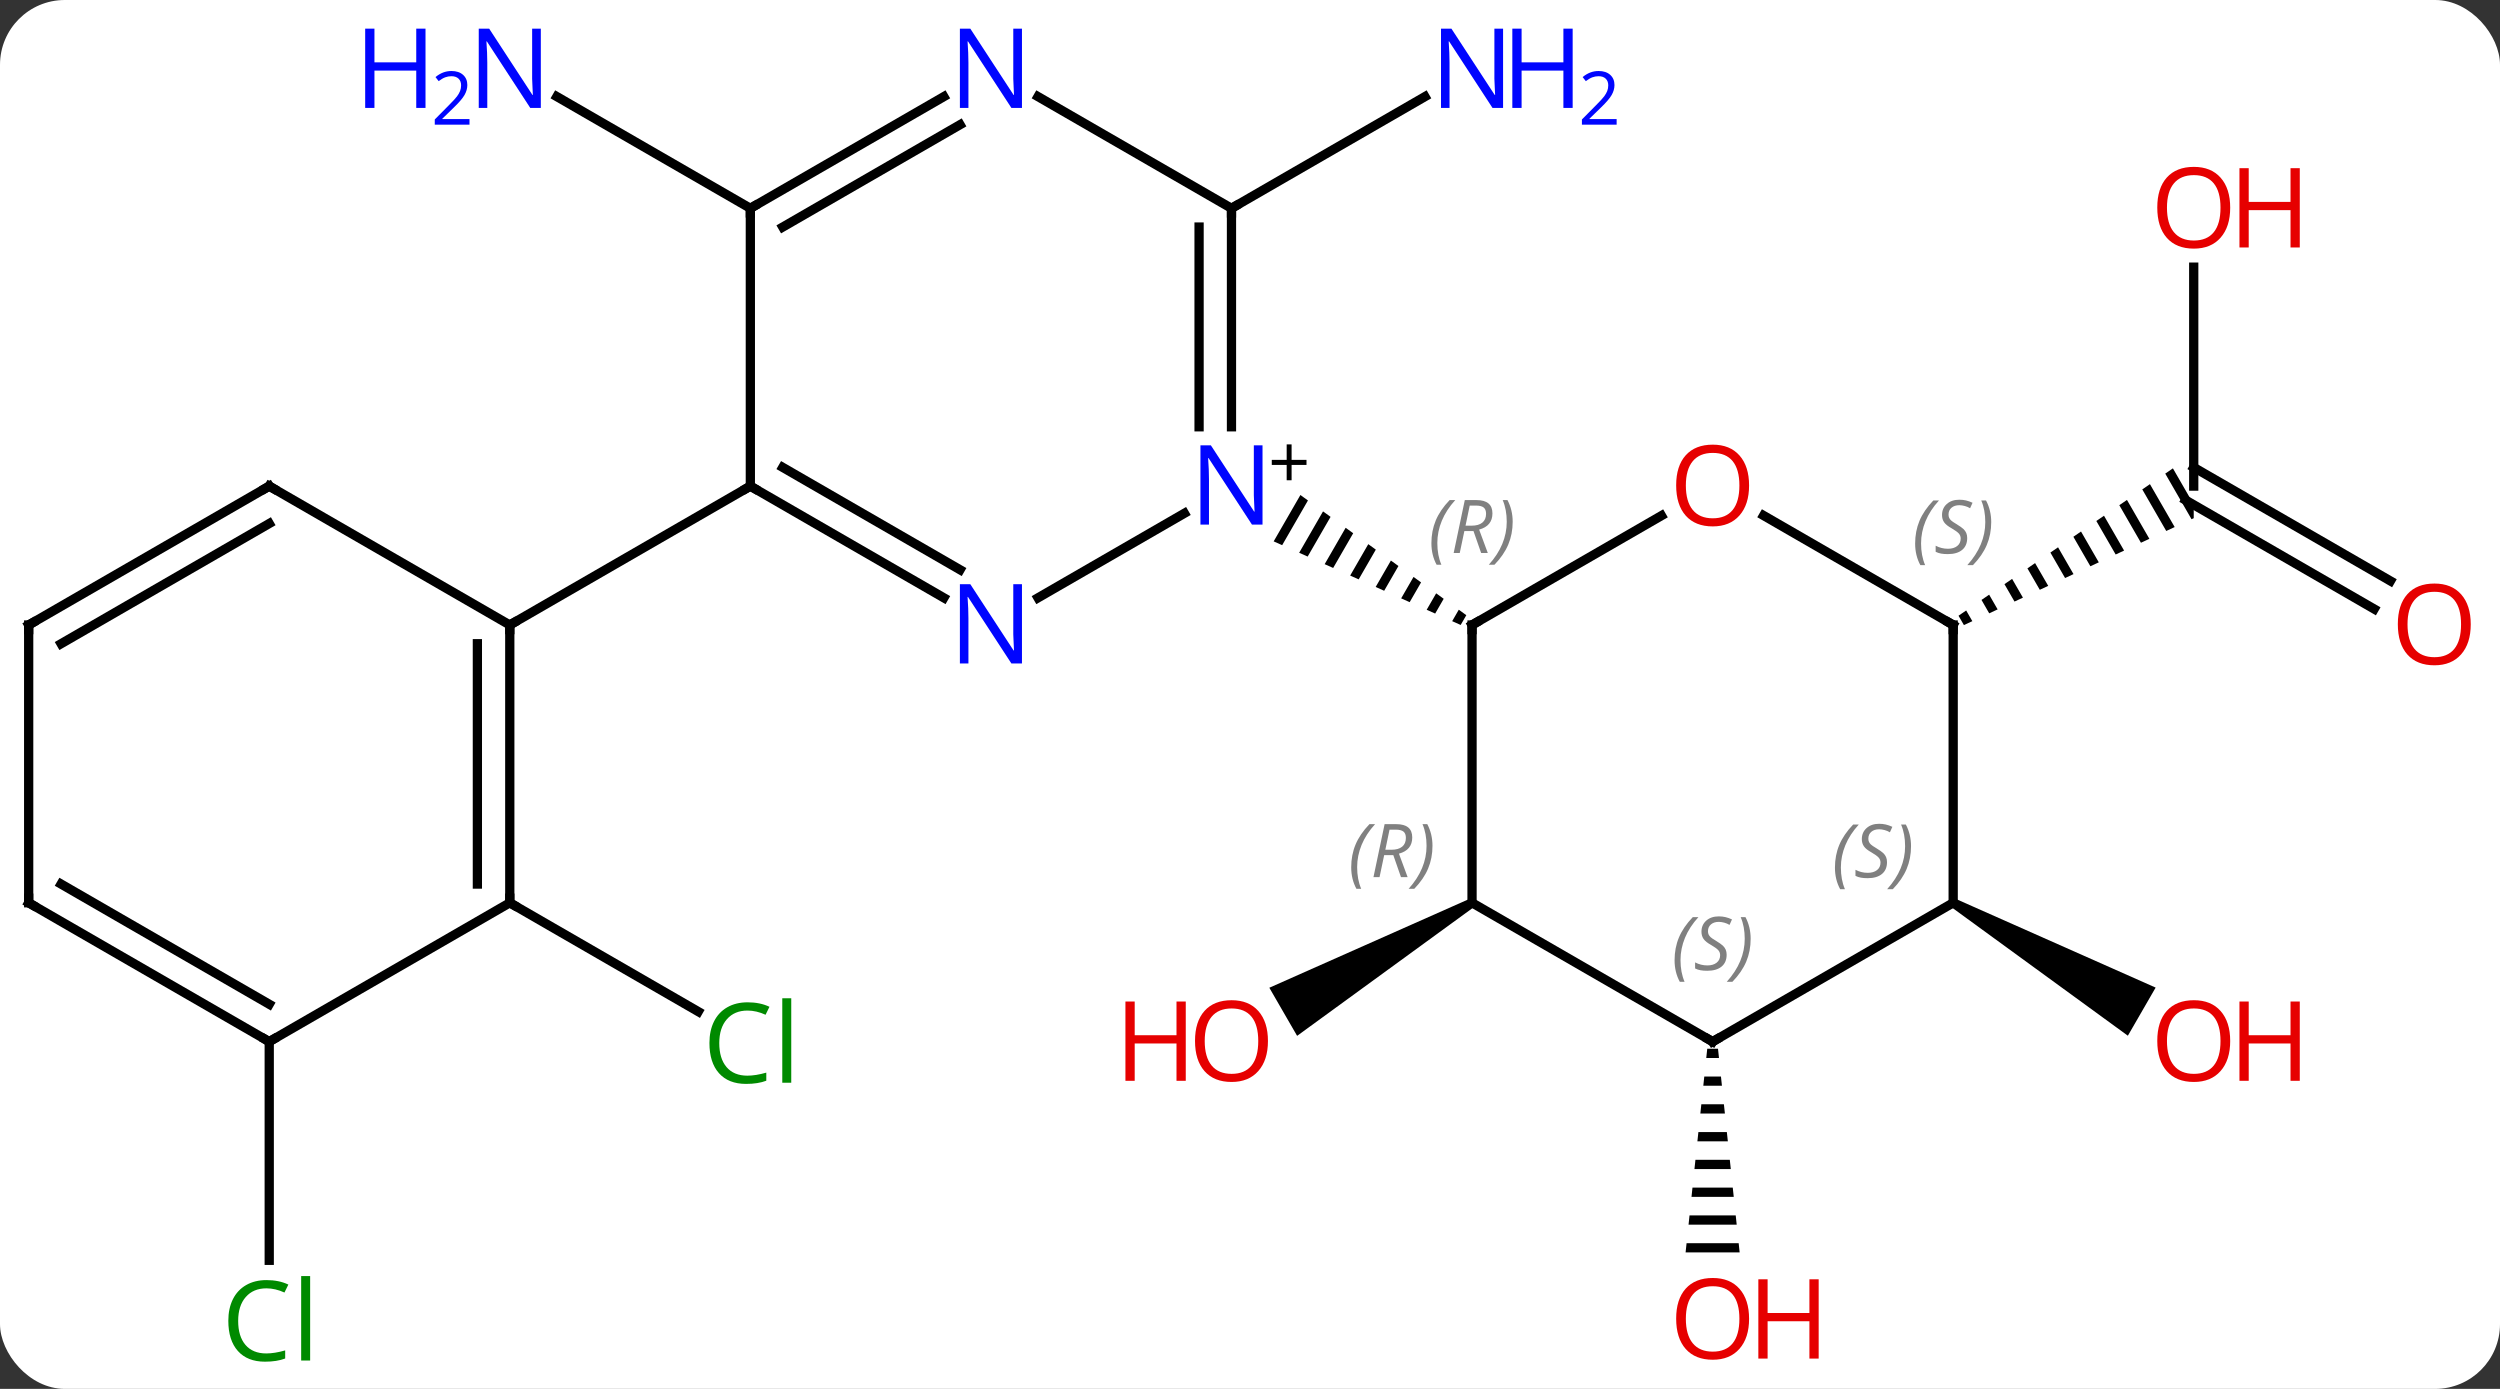 <svg width="270" viewBox="0 0 270 150" style="fill-opacity:1; color-rendering:auto; color-interpolation:auto; text-rendering:auto; stroke:black; stroke-linecap:square; stroke-miterlimit:10; shape-rendering:auto; stroke-opacity:1; fill:black; stroke-dasharray:none; font-weight:normal; stroke-width:1; font-family:'Open Sans'; font-style:normal; stroke-linejoin:miter; font-size:12; stroke-dashoffset:0; image-rendering:auto;" height="150" class="cas-substance-image" xmlns:xlink="http://www.w3.org/1999/xlink" xmlns="http://www.w3.org/2000/svg"><rect x="0" y="0" width="270" height="150" fill="#333333" stroke="none"/><svg class="cas-substance-single-component"><rect y="0" x="0" width="270" stroke="none" ry="7" rx="7" height="150" fill="white" class="cas-substance-group"/><svg y="0" x="0" width="270" viewBox="0 0 270 150" style="fill:black;" height="150" class="cas-substance-single-component-image"><svg><g><g transform="translate(133,75)" style="text-rendering:geometricPrecision; color-rendering:optimizeQuality; color-interpolation:linearRGB; stroke-linecap:butt; image-rendering:optimizeQuality;"><path style="stroke:none;" d="M25.73 22.067 L26.23 22.933 L7.088 36.872 L4.088 31.676 Z"/><line y2="-52.5" y1="-64.565" x2="0" x1="20.896" style="fill:none;"/><line y2="-46.148" y1="-22.5" x2="103.923" x1="103.923" style="fill:none;"/><line y2="-9.226" y1="-20.985" x2="123.414" x1="103.048" style="fill:none;"/><line y2="-12.257" y1="-24.521" x2="125.164" x1="103.923" style="fill:none;"/><path style="stroke:none;" d="M101.673 -24.418 L100.846 -23.849 L103.686 -18.925 L103.923 -19.036 L103.923 -20.516 L101.673 -24.418 ZM99.193 -22.712 L98.366 -22.144 L100.954 -17.655 L100.954 -17.655 L101.865 -18.078 L99.193 -22.712 ZM96.712 -21.007 L95.885 -20.439 L95.885 -20.439 L98.223 -16.384 L99.133 -16.808 L99.133 -16.808 L96.712 -21.007 ZM94.231 -19.302 L93.404 -18.733 L95.492 -15.114 L95.492 -15.114 L96.402 -15.537 L94.231 -19.302 ZM91.75 -17.596 L90.924 -17.028 L92.76 -13.843 L92.76 -13.843 L93.671 -14.267 L91.75 -17.596 ZM89.27 -15.891 L88.443 -15.323 L90.029 -12.573 L90.939 -12.996 L89.27 -15.891 ZM86.789 -14.186 L85.962 -13.617 L87.297 -11.302 L88.208 -11.726 L86.789 -14.186 ZM84.308 -12.48 L83.481 -11.912 L83.481 -11.912 L84.566 -10.031 L85.476 -10.455 L84.308 -12.48 ZM81.828 -10.775 L81.001 -10.207 L81.834 -8.761 L82.745 -9.184 L81.828 -10.775 ZM79.347 -9.07 L78.52 -8.501 L79.103 -7.49 L80.013 -7.914 L79.347 -9.07 Z"/><path style="stroke:none;" d="M51.382 38.262 L51.276 39.262 L52.65 39.262 L52.544 38.262 ZM51.063 41.262 L50.957 42.262 L52.969 42.262 L52.863 41.262 ZM50.744 44.262 L50.638 45.262 L53.288 45.262 L53.182 44.262 ZM50.426 47.262 L50.319 48.262 L53.607 48.262 L53.5 47.262 ZM50.107 50.262 L50 51.262 L53.926 51.262 L53.819 50.262 ZM49.788 53.262 L49.682 54.262 L54.244 54.262 L54.138 53.262 ZM49.469 56.262 L49.363 57.262 L54.563 57.262 L54.457 56.262 ZM49.15 59.262 L49.044 60.262 L54.882 60.262 L54.776 59.262 Z"/><path style="stroke:none;" d="M77.693 22.933 L78.193 22.067 L99.809 31.66 L96.809 36.857 Z"/><line y2="-52.5" y1="-64.565" x2="-51.963" x1="-72.859" style="fill:none;"/><line y2="22.5" y1="34.253" x2="-77.943" x1="-57.587" style="fill:none;"/><line y2="37.5" y1="61.114" x2="-103.923" x1="-103.923" style="fill:none;"/><line y2="-19.311" y1="-7.5" x2="46.44" x1="25.98" style="fill:none;"/><line y2="22.5" y1="-7.5" x2="25.98" x1="25.98" style="fill:none;"/><path style="stroke:none;" d="M7.444 -21.54 L4.556 -16.532 L5.474 -16.122 L5.474 -16.122 L8.258 -20.95 L8.258 -20.95 L7.444 -21.54 ZM9.887 -19.77 L7.31 -15.301 L7.31 -15.301 L8.228 -14.891 L8.228 -14.891 L10.702 -19.18 L10.702 -19.18 L9.887 -19.77 ZM12.331 -18 L10.064 -14.07 L10.982 -13.66 L10.982 -13.66 L13.145 -17.41 L12.331 -18 ZM14.774 -16.231 L12.818 -12.839 L12.818 -12.839 L13.736 -12.428 L13.736 -12.428 L15.589 -15.641 L15.589 -15.641 L14.774 -16.231 ZM17.218 -14.461 L15.572 -11.608 L15.572 -11.608 L16.49 -11.197 L18.032 -13.871 L18.032 -13.871 L17.218 -14.461 ZM19.661 -12.691 L18.326 -10.377 L18.326 -10.377 L19.244 -9.966 L19.244 -9.966 L20.476 -12.101 L19.661 -12.691 ZM22.105 -10.921 L21.081 -9.145 L21.081 -9.145 L21.999 -8.735 L21.999 -8.735 L22.919 -10.331 L22.105 -10.921 ZM24.548 -9.151 L23.835 -7.914 L24.753 -7.504 L25.363 -8.561 L25.363 -8.561 L24.548 -9.151 Z"/><line y2="-7.5" y1="-19.321" x2="77.943" x1="57.468" style="fill:none;"/><line y2="37.5" y1="22.5" x2="51.963" x1="25.98" style="fill:none;"/><line y2="22.5" y1="-7.5" x2="77.943" x1="77.943" style="fill:none;"/><line y2="22.5" y1="37.5" x2="77.943" x1="51.963" style="fill:none;"/><line y2="-10.435" y1="-19.565" x2="-20.896" x1="-5.084" style="fill:none;"/><line y2="-52.5" y1="-28.906" x2="0" x1="0" style="fill:none;"/><line y2="-50.479" y1="-28.906" x2="-3.5" x1="-3.5" style="fill:none;"/><line y2="-22.5" y1="-10.435" x2="-51.963" x1="-31.064" style="fill:none;"/><line y2="-24.521" y1="-13.466" x2="-48.463" x1="-29.314" style="fill:none;"/><line y2="-64.565" y1="-52.5" x2="-20.896" x1="0" style="fill:none;"/><line y2="-52.5" y1="-22.5" x2="-51.963" x1="-51.963" style="fill:none;"/><line y2="-7.5" y1="-22.5" x2="-77.943" x1="-51.963" style="fill:none;"/><line y2="-52.5" y1="-64.565" x2="-51.963" x1="-31.064" style="fill:none;"/><line y2="-50.479" y1="-61.534" x2="-48.463" x1="-29.314" style="fill:none;"/><line y2="22.5" y1="-7.5" x2="-77.943" x1="-77.943" style="fill:none;"/><line y2="20.479" y1="-5.479" x2="-81.443" x1="-81.443" style="fill:none;"/><line y2="-22.5" y1="-7.5" x2="-103.923" x1="-77.943" style="fill:none;"/><line y2="37.5" y1="22.5" x2="-103.923" x1="-77.943" style="fill:none;"/><line y2="-7.5" y1="-22.5" x2="-129.903" x1="-103.923" style="fill:none;"/><line y2="-5.479" y1="-18.459" x2="-126.403" x1="-103.923" style="fill:none;"/><line y2="22.5" y1="37.5" x2="-129.903" x1="-103.923" style="fill:none;"/><line y2="20.479" y1="33.459" x2="-126.403" x1="-103.923" style="fill:none;"/><line y2="22.5" y1="-7.5" x2="-129.903" x1="-129.903" style="fill:none;"/></g><g transform="translate(133,75)" style="fill:rgb(230,0,0); text-rendering:geometricPrecision; color-rendering:optimizeQuality; image-rendering:optimizeQuality; font-family:'Open Sans'; stroke:rgb(230,0,0); color-interpolation:linearRGB;"><path style="stroke:none;" d="M3.938 37.43 Q3.938 39.492 2.898 40.672 Q1.859 41.852 0.016 41.852 Q-1.875 41.852 -2.906 40.688 Q-3.938 39.523 -3.938 37.414 Q-3.938 35.32 -2.906 34.172 Q-1.875 33.023 0.016 33.023 Q1.875 33.023 2.906 34.195 Q3.938 35.367 3.938 37.43 ZM-2.891 37.43 Q-2.891 39.164 -2.148 40.07 Q-1.406 40.977 0.016 40.977 Q1.438 40.977 2.164 40.078 Q2.891 39.18 2.891 37.43 Q2.891 35.695 2.164 34.805 Q1.438 33.914 0.016 33.914 Q-1.406 33.914 -2.148 34.812 Q-2.891 35.711 -2.891 37.43 Z"/><path style="stroke:none;" d="M-4.938 41.727 L-5.938 41.727 L-5.938 37.695 L-10.453 37.695 L-10.453 41.727 L-11.453 41.727 L-11.453 33.164 L-10.453 33.164 L-10.453 36.805 L-5.938 36.805 L-5.938 33.164 L-4.938 33.164 L-4.938 41.727 Z"/><path style="fill:rgb(0,5,255); stroke:none;" d="M29.332 -63.344 L28.191 -63.344 L23.503 -70.531 L23.457 -70.531 Q23.55 -69.266 23.55 -68.219 L23.55 -63.344 L22.628 -63.344 L22.628 -71.906 L23.753 -71.906 L28.425 -64.75 L28.472 -64.75 Q28.472 -64.906 28.425 -65.766 Q28.378 -66.625 28.394 -67 L28.394 -71.906 L29.332 -71.906 L29.332 -63.344 Z"/><path style="fill:rgb(0,5,255); stroke:none;" d="M36.847 -63.344 L35.847 -63.344 L35.847 -67.375 L31.332 -67.375 L31.332 -63.344 L30.332 -63.344 L30.332 -71.906 L31.332 -71.906 L31.332 -68.266 L35.847 -68.266 L35.847 -71.906 L36.847 -71.906 L36.847 -63.344 Z"/><path style="fill:rgb(0,5,255); stroke:none;" d="M41.597 -61.534 L37.847 -61.534 L37.847 -62.097 L39.347 -63.612 Q40.035 -64.3 40.253 -64.597 Q40.472 -64.894 40.582 -65.175 Q40.691 -65.456 40.691 -65.784 Q40.691 -66.237 40.417 -66.503 Q40.144 -66.769 39.644 -66.769 Q39.3 -66.769 38.98 -66.652 Q38.66 -66.534 38.269 -66.237 L37.925 -66.675 Q38.707 -67.331 39.644 -67.331 Q40.441 -67.331 40.902 -66.917 Q41.363 -66.503 41.363 -65.816 Q41.363 -65.269 41.058 -64.737 Q40.753 -64.206 39.91 -63.394 L38.66 -62.175 L38.66 -62.144 L41.597 -62.144 L41.597 -61.534 Z"/><path style="stroke:none;" d="M107.861 -52.57 Q107.861 -50.508 106.821 -49.328 Q105.782 -48.148 103.939 -48.148 Q102.048 -48.148 101.017 -49.312 Q99.986 -50.477 99.986 -52.586 Q99.986 -54.68 101.017 -55.828 Q102.048 -56.977 103.939 -56.977 Q105.798 -56.977 106.829 -55.805 Q107.861 -54.633 107.861 -52.57 ZM101.032 -52.57 Q101.032 -50.836 101.775 -49.93 Q102.517 -49.023 103.939 -49.023 Q105.361 -49.023 106.087 -49.922 Q106.814 -50.82 106.814 -52.57 Q106.814 -54.305 106.087 -55.195 Q105.361 -56.086 103.939 -56.086 Q102.517 -56.086 101.775 -55.188 Q101.032 -54.289 101.032 -52.57 Z"/><path style="stroke:none;" d="M115.376 -48.273 L114.376 -48.273 L114.376 -52.305 L109.861 -52.305 L109.861 -48.273 L108.861 -48.273 L108.861 -56.836 L109.861 -56.836 L109.861 -53.195 L114.376 -53.195 L114.376 -56.836 L115.376 -56.836 L115.376 -48.273 Z"/><path style="stroke:none;" d="M133.84 -7.57 Q133.84 -5.508 132.801 -4.328 Q131.762 -3.148 129.919 -3.148 Q128.028 -3.148 126.997 -4.312 Q125.966 -5.477 125.966 -7.586 Q125.966 -9.68 126.997 -10.828 Q128.028 -11.977 129.919 -11.977 Q131.778 -11.977 132.809 -10.805 Q133.84 -9.633 133.84 -7.57 ZM127.012 -7.57 Q127.012 -5.836 127.755 -4.93 Q128.497 -4.023 129.919 -4.023 Q131.34 -4.023 132.067 -4.922 Q132.794 -5.82 132.794 -7.57 Q132.794 -9.305 132.067 -10.195 Q131.34 -11.086 129.919 -11.086 Q128.497 -11.086 127.755 -10.188 Q127.012 -9.289 127.012 -7.57 Z"/><path style="stroke:none;" d="M55.901 67.43 Q55.901 69.492 54.861 70.672 Q53.822 71.852 51.979 71.852 Q50.088 71.852 49.057 70.688 Q48.026 69.523 48.026 67.414 Q48.026 65.32 49.057 64.172 Q50.088 63.023 51.979 63.023 Q53.838 63.023 54.869 64.195 Q55.901 65.367 55.901 67.43 ZM49.072 67.43 Q49.072 69.164 49.815 70.07 Q50.557 70.977 51.979 70.977 Q53.401 70.977 54.127 70.078 Q54.854 69.18 54.854 67.43 Q54.854 65.695 54.127 64.805 Q53.401 63.914 51.979 63.914 Q50.557 63.914 49.815 64.812 Q49.072 65.711 49.072 67.43 Z"/><path style="stroke:none;" d="M63.416 71.727 L62.416 71.727 L62.416 67.695 L57.901 67.695 L57.901 71.727 L56.901 71.727 L56.901 63.164 L57.901 63.164 L57.901 66.805 L62.416 66.805 L62.416 63.164 L63.416 63.164 L63.416 71.727 Z"/><path style="stroke:none;" d="M107.861 37.43 Q107.861 39.492 106.821 40.672 Q105.782 41.852 103.939 41.852 Q102.048 41.852 101.017 40.688 Q99.986 39.523 99.986 37.414 Q99.986 35.32 101.017 34.172 Q102.048 33.023 103.939 33.023 Q105.798 33.023 106.829 34.195 Q107.861 35.367 107.861 37.43 ZM101.032 37.43 Q101.032 39.164 101.775 40.07 Q102.517 40.977 103.939 40.977 Q105.361 40.977 106.087 40.078 Q106.814 39.18 106.814 37.43 Q106.814 35.695 106.087 34.805 Q105.361 33.914 103.939 33.914 Q102.517 33.914 101.775 34.812 Q101.032 35.711 101.032 37.43 Z"/><path style="stroke:none;" d="M115.376 41.727 L114.376 41.727 L114.376 37.695 L109.861 37.695 L109.861 41.727 L108.861 41.727 L108.861 33.164 L109.861 33.164 L109.861 36.805 L114.376 36.805 L114.376 33.164 L115.376 33.164 L115.376 41.727 Z"/><path style="fill:rgb(0,5,255); stroke:none;" d="M-74.591 -63.344 L-75.732 -63.344 L-80.42 -70.531 L-80.466 -70.531 Q-80.373 -69.266 -80.373 -68.219 L-80.373 -63.344 L-81.295 -63.344 L-81.295 -71.906 L-80.17 -71.906 L-75.498 -64.75 L-75.451 -64.75 Q-75.451 -64.906 -75.498 -65.766 Q-75.545 -66.625 -75.529 -67 L-75.529 -71.906 L-74.591 -71.906 L-74.591 -63.344 Z"/><path style="fill:rgb(0,5,255); stroke:none;" d="M-87.045 -63.344 L-88.045 -63.344 L-88.045 -67.375 L-92.56 -67.375 L-92.56 -63.344 L-93.56 -63.344 L-93.56 -71.906 L-92.56 -71.906 L-92.56 -68.266 L-88.045 -68.266 L-88.045 -71.906 L-87.045 -71.906 L-87.045 -63.344 Z"/><path style="fill:rgb(0,5,255); stroke:none;" d="M-82.295 -61.534 L-86.045 -61.534 L-86.045 -62.097 L-84.545 -63.612 Q-83.857 -64.3 -83.638 -64.597 Q-83.42 -64.894 -83.31 -65.175 Q-83.201 -65.456 -83.201 -65.784 Q-83.201 -66.237 -83.474 -66.503 Q-83.748 -66.769 -84.248 -66.769 Q-84.591 -66.769 -84.912 -66.652 Q-85.232 -66.534 -85.623 -66.237 L-85.966 -66.675 Q-85.185 -67.331 -84.248 -67.331 Q-83.451 -67.331 -82.99 -66.917 Q-82.529 -66.503 -82.529 -65.816 Q-82.529 -65.269 -82.834 -64.737 Q-83.138 -64.206 -83.982 -63.394 L-85.232 -62.175 L-85.232 -62.144 L-82.295 -62.144 L-82.295 -61.534 Z"/><path style="fill:rgb(0,138,0); stroke:none;" d="M-52.272 34.141 Q-53.678 34.141 -54.498 35.078 Q-55.319 36.016 -55.319 37.656 Q-55.319 39.328 -54.529 40.25 Q-53.74 41.172 -52.287 41.172 Q-51.381 41.172 -50.24 40.844 L-50.24 41.719 Q-51.131 42.062 -52.428 42.062 Q-54.319 42.062 -55.35 40.906 Q-56.381 39.75 -56.381 37.641 Q-56.381 36.312 -55.889 35.32 Q-55.397 34.328 -54.459 33.789 Q-53.522 33.25 -52.256 33.25 Q-50.912 33.25 -49.897 33.734 L-50.319 34.594 Q-51.303 34.141 -52.272 34.141 ZM-47.545 41.938 L-48.514 41.938 L-48.514 32.812 L-47.545 32.812 L-47.545 41.938 Z"/><path style="fill:rgb(0,138,0); stroke:none;" d="M-104.232 64.141 Q-105.638 64.141 -106.458 65.078 Q-107.278 66.016 -107.278 67.656 Q-107.278 69.328 -106.489 70.25 Q-105.7 71.172 -104.247 71.172 Q-103.341 71.172 -102.2 70.844 L-102.2 71.719 Q-103.091 72.062 -104.388 72.062 Q-106.278 72.062 -107.31 70.906 Q-108.341 69.75 -108.341 67.641 Q-108.341 66.312 -107.849 65.32 Q-107.357 64.328 -106.419 63.789 Q-105.482 63.25 -104.216 63.25 Q-102.872 63.25 -101.857 63.734 L-102.278 64.594 Q-103.263 64.141 -104.232 64.141 ZM-99.505 71.938 L-100.474 71.938 L-100.474 62.812 L-99.505 62.812 L-99.505 71.938 Z"/></g><g transform="translate(133,75)" style="stroke-linecap:butt; text-rendering:geometricPrecision; color-rendering:optimizeQuality; image-rendering:optimizeQuality; font-family:'Open Sans'; color-interpolation:linearRGB; stroke-miterlimit:5;"><path style="fill:none;" d="M26.413 -7.75 L25.98 -7.5 L25.98 -7"/></g><g transform="translate(133,75)" style="stroke-linecap:butt; font-size:8.4px; fill:gray; text-rendering:geometricPrecision; image-rendering:optimizeQuality; color-rendering:optimizeQuality; font-family:'Open Sans'; font-style:italic; stroke:gray; color-interpolation:linearRGB; stroke-miterlimit:5;"><path style="stroke:none;" d="M21.592 -16.336 Q21.592 -17.664 22.06 -18.789 Q22.529 -19.914 23.56 -20.992 L24.17 -20.992 Q23.201 -19.93 22.717 -18.758 Q22.232 -17.586 22.232 -16.352 Q22.232 -15.023 22.67 -14.008 L22.154 -14.008 Q21.592 -15.039 21.592 -16.336 ZM25.152 -17.648 L24.652 -15.273 L23.995 -15.273 L25.198 -20.992 L26.448 -20.992 Q28.183 -20.992 28.183 -19.555 Q28.183 -18.195 26.745 -17.805 L27.683 -15.273 L26.964 -15.273 L26.136 -17.648 L25.152 -17.648 ZM25.73 -20.398 Q25.339 -18.477 25.277 -18.227 L25.933 -18.227 Q26.683 -18.227 27.089 -18.555 Q27.495 -18.883 27.495 -19.508 Q27.495 -19.977 27.238 -20.188 Q26.98 -20.398 26.386 -20.398 L25.73 -20.398 ZM30.369 -18.648 Q30.369 -17.32 29.892 -16.188 Q29.416 -15.055 28.4 -14.008 L27.791 -14.008 Q29.728 -16.164 29.728 -18.648 Q29.728 -19.977 29.291 -20.992 L29.806 -20.992 Q30.369 -19.93 30.369 -18.648 Z"/></g><g transform="translate(133,75)" style="stroke-linecap:butt; fill:rgb(230,0,0); text-rendering:geometricPrecision; color-rendering:optimizeQuality; image-rendering:optimizeQuality; font-family:'Open Sans'; stroke:rgb(230,0,0); color-interpolation:linearRGB; stroke-miterlimit:5;"><path style="stroke:none;" d="M55.901 -22.57 Q55.901 -20.508 54.861 -19.328 Q53.822 -18.148 51.979 -18.148 Q50.088 -18.148 49.057 -19.312 Q48.026 -20.477 48.026 -22.586 Q48.026 -24.68 49.057 -25.828 Q50.088 -26.977 51.979 -26.977 Q53.838 -26.977 54.869 -25.805 Q55.901 -24.633 55.901 -22.57 ZM49.072 -22.57 Q49.072 -20.836 49.815 -19.93 Q50.557 -19.023 51.979 -19.023 Q53.401 -19.023 54.127 -19.922 Q54.854 -20.82 54.854 -22.57 Q54.854 -24.305 54.127 -25.195 Q53.401 -26.086 51.979 -26.086 Q50.557 -26.086 49.815 -25.188 Q49.072 -24.289 49.072 -22.57 Z"/></g><g transform="translate(133,75)" style="stroke-linecap:butt; font-size:8.4px; fill:gray; text-rendering:geometricPrecision; image-rendering:optimizeQuality; color-rendering:optimizeQuality; font-family:'Open Sans'; font-style:italic; stroke:gray; color-interpolation:linearRGB; stroke-miterlimit:5;"><path style="stroke:none;" d="M12.931 18.664 Q12.931 17.336 13.4 16.211 Q13.868 15.086 14.9 14.008 L15.509 14.008 Q14.54 15.07 14.056 16.242 Q13.572 17.414 13.572 18.648 Q13.572 19.977 14.009 20.992 L13.493 20.992 Q12.931 19.961 12.931 18.664 ZM16.491 17.352 L15.991 19.727 L15.335 19.727 L16.538 14.008 L17.788 14.008 Q19.522 14.008 19.522 15.445 Q19.522 16.805 18.085 17.195 L19.022 19.727 L18.304 19.727 L17.476 17.352 L16.491 17.352 ZM17.069 14.602 Q16.679 16.523 16.616 16.773 L17.272 16.773 Q18.022 16.773 18.429 16.445 Q18.835 16.117 18.835 15.492 Q18.835 15.024 18.577 14.813 Q18.319 14.602 17.726 14.602 L17.069 14.602 ZM21.708 16.352 Q21.708 17.68 21.232 18.813 Q20.755 19.945 19.74 20.992 L19.13 20.992 Q21.068 18.836 21.068 16.352 Q21.068 15.024 20.63 14.008 L21.146 14.008 Q21.708 15.07 21.708 16.352 Z"/><path style="fill:none; stroke:black;" d="M77.51 -7.75 L77.943 -7.5 L77.943 -7"/><path style="stroke:none;" d="M73.835 -16.297 Q73.835 -17.625 74.303 -18.75 Q74.772 -19.875 75.803 -20.953 L76.413 -20.953 Q75.444 -19.891 74.96 -18.719 Q74.475 -17.547 74.475 -16.312 Q74.475 -14.984 74.913 -13.969 L74.397 -13.969 Q73.835 -15 73.835 -16.297 ZM79.457 -16.891 Q79.457 -16.062 78.91 -15.609 Q78.363 -15.156 77.363 -15.156 Q76.957 -15.156 76.644 -15.211 Q76.332 -15.266 76.051 -15.406 L76.051 -16.062 Q76.676 -15.734 77.379 -15.734 Q78.004 -15.734 78.379 -16.031 Q78.754 -16.328 78.754 -16.844 Q78.754 -17.156 78.551 -17.383 Q78.348 -17.609 77.785 -17.938 Q77.191 -18.266 76.965 -18.594 Q76.738 -18.922 76.738 -19.375 Q76.738 -20.109 77.254 -20.57 Q77.769 -21.031 78.613 -21.031 Q78.988 -21.031 79.324 -20.953 Q79.66 -20.875 80.035 -20.703 L79.769 -20.109 Q79.519 -20.266 79.199 -20.352 Q78.879 -20.438 78.613 -20.438 Q78.082 -20.438 77.762 -20.164 Q77.441 -19.891 77.441 -19.422 Q77.441 -19.219 77.512 -19.07 Q77.582 -18.922 77.723 -18.789 Q77.863 -18.656 78.285 -18.406 Q78.848 -18.062 79.051 -17.867 Q79.254 -17.672 79.356 -17.438 Q79.457 -17.203 79.457 -16.891 ZM82.052 -18.609 Q82.052 -17.281 81.575 -16.148 Q81.098 -15.016 80.083 -13.969 L79.473 -13.969 Q81.411 -16.125 81.411 -18.609 Q81.411 -19.938 80.973 -20.953 L81.489 -20.953 Q82.052 -19.891 82.052 -18.609 Z"/><path style="fill:none; stroke:black;" d="M51.53 37.25 L51.963 37.5 L52.396 37.25"/><path style="stroke:none;" d="M47.854 28.703 Q47.854 27.375 48.323 26.25 Q48.792 25.125 49.823 24.047 L50.432 24.047 Q49.464 25.109 48.979 26.281 Q48.495 27.453 48.495 28.688 Q48.495 30.016 48.932 31.031 L48.417 31.031 Q47.854 30 47.854 28.703 ZM53.477 28.109 Q53.477 28.938 52.93 29.391 Q52.383 29.844 51.383 29.844 Q50.977 29.844 50.664 29.789 Q50.352 29.734 50.071 29.594 L50.071 28.938 Q50.696 29.266 51.399 29.266 Q52.024 29.266 52.399 28.969 Q52.774 28.672 52.774 28.156 Q52.774 27.844 52.571 27.617 Q52.367 27.391 51.805 27.062 Q51.211 26.734 50.985 26.406 Q50.758 26.078 50.758 25.625 Q50.758 24.891 51.274 24.43 Q51.789 23.969 52.633 23.969 Q53.008 23.969 53.344 24.047 Q53.68 24.125 54.055 24.297 L53.789 24.891 Q53.539 24.734 53.219 24.648 Q52.899 24.562 52.633 24.562 Q52.102 24.562 51.782 24.836 Q51.461 25.109 51.461 25.578 Q51.461 25.781 51.532 25.93 Q51.602 26.078 51.742 26.211 Q51.883 26.344 52.305 26.594 Q52.867 26.938 53.071 27.133 Q53.274 27.328 53.375 27.562 Q53.477 27.797 53.477 28.109 ZM56.071 26.391 Q56.071 27.719 55.595 28.852 Q55.118 29.984 54.102 31.031 L53.493 31.031 Q55.431 28.875 55.431 26.391 Q55.431 25.062 54.993 24.047 L55.509 24.047 Q56.071 25.109 56.071 26.391 Z"/><path style="stroke:none;" d="M65.174 18.703 Q65.174 17.375 65.643 16.25 Q66.112 15.125 67.143 14.047 L67.752 14.047 Q66.784 15.109 66.299 16.281 Q65.815 17.453 65.815 18.687 Q65.815 20.015 66.252 21.031 L65.737 21.031 Q65.174 20 65.174 18.703 ZM70.797 18.109 Q70.797 18.937 70.25 19.39 Q69.703 19.844 68.703 19.844 Q68.297 19.844 67.984 19.789 Q67.672 19.734 67.391 19.594 L67.391 18.937 Q68.016 19.265 68.719 19.265 Q69.344 19.265 69.719 18.969 Q70.094 18.672 70.094 18.156 Q70.094 17.844 69.891 17.617 Q69.688 17.39 69.125 17.062 Q68.531 16.734 68.305 16.406 Q68.078 16.078 68.078 15.625 Q68.078 14.89 68.594 14.43 Q69.109 13.969 69.953 13.969 Q70.328 13.969 70.664 14.047 Q71 14.125 71.375 14.297 L71.109 14.89 Q70.859 14.734 70.539 14.648 Q70.219 14.562 69.953 14.562 Q69.422 14.562 69.102 14.836 Q68.781 15.109 68.781 15.578 Q68.781 15.781 68.852 15.93 Q68.922 16.078 69.062 16.211 Q69.203 16.344 69.625 16.594 Q70.188 16.937 70.391 17.133 Q70.594 17.328 70.695 17.562 Q70.797 17.797 70.797 18.109 ZM73.391 16.39 Q73.391 17.719 72.915 18.852 Q72.438 19.984 71.423 21.031 L70.813 21.031 Q72.751 18.875 72.751 16.39 Q72.751 15.062 72.313 14.047 L72.829 14.047 Q73.391 15.109 73.391 16.39 Z"/></g><g transform="translate(133,75)" style="stroke-linecap:butt; fill:rgb(0,5,255); text-rendering:geometricPrecision; color-rendering:optimizeQuality; image-rendering:optimizeQuality; font-family:'Open Sans'; stroke:rgb(0,5,255); color-interpolation:linearRGB; stroke-miterlimit:5;"><path style="stroke:none;" d="M3.352 -18.344 L2.211 -18.344 L-2.477 -25.531 L-2.523 -25.531 Q-2.43 -24.266 -2.43 -23.219 L-2.43 -18.344 L-3.352 -18.344 L-3.352 -26.906 L-2.227 -26.906 L2.445 -19.75 L2.492 -19.75 Q2.492 -19.906 2.445 -20.766 Q2.398 -21.625 2.414 -22 L2.414 -26.906 L3.352 -26.906 L3.352 -18.344 Z"/><path style="fill:black; stroke:none;" d="M6.492 -25.334 L8.102 -25.334 L8.102 -24.788 L6.492 -24.788 L6.492 -23.131 L5.961 -23.131 L5.961 -24.788 L4.352 -24.788 L4.352 -25.334 L5.961 -25.334 L5.961 -27.006 L6.492 -27.006 L6.492 -25.334 Z"/><path style="stroke:none;" d="M-22.628 -3.344 L-23.769 -3.344 L-28.457 -10.531 L-28.503 -10.531 Q-28.41 -9.266 -28.41 -8.219 L-28.41 -3.344 L-29.332 -3.344 L-29.332 -11.906 L-28.207 -11.906 L-23.535 -4.75 L-23.488 -4.75 Q-23.488 -4.906 -23.535 -5.766 Q-23.582 -6.625 -23.566 -7 L-23.566 -11.906 L-22.628 -11.906 L-22.628 -3.344 Z"/><path style="fill:none; stroke:black;" d="M-0 -52 L0 -52.5 L0.433 -52.75"/><path style="fill:none; stroke:black;" d="M-51.53 -22.25 L-51.963 -22.5 L-52.396 -22.25"/><path style="stroke:none;" d="M-22.628 -63.344 L-23.769 -63.344 L-28.457 -70.531 L-28.503 -70.531 Q-28.41 -69.266 -28.41 -68.219 L-28.41 -63.344 L-29.332 -63.344 L-29.332 -71.906 L-28.207 -71.906 L-23.535 -64.75 L-23.488 -64.75 Q-23.488 -64.906 -23.535 -65.766 Q-23.582 -66.625 -23.566 -67 L-23.566 -71.906 L-22.628 -71.906 L-22.628 -63.344 Z"/><path style="fill:none; stroke:black;" d="M-51.53 -52.75 L-51.963 -52.5 L-51.963 -52"/><path style="fill:none; stroke:black;" d="M-77.943 -7 L-77.943 -7.5 L-77.51 -7.75"/><path style="fill:none; stroke:black;" d="M-77.943 22 L-77.943 22.5 L-77.51 22.75"/><path style="fill:none; stroke:black;" d="M-103.49 -22.25 L-103.923 -22.5 L-104.356 -22.25"/><path style="fill:none; stroke:black;" d="M-104.356 37.25 L-103.923 37.5 L-103.49 37.25"/><path style="fill:none; stroke:black;" d="M-129.47 -7.75 L-129.903 -7.5 L-129.903 -7"/><path style="fill:none; stroke:black;" d="M-129.47 22.75 L-129.903 22.5 L-129.903 22"/></g></g></svg></svg></svg></svg>